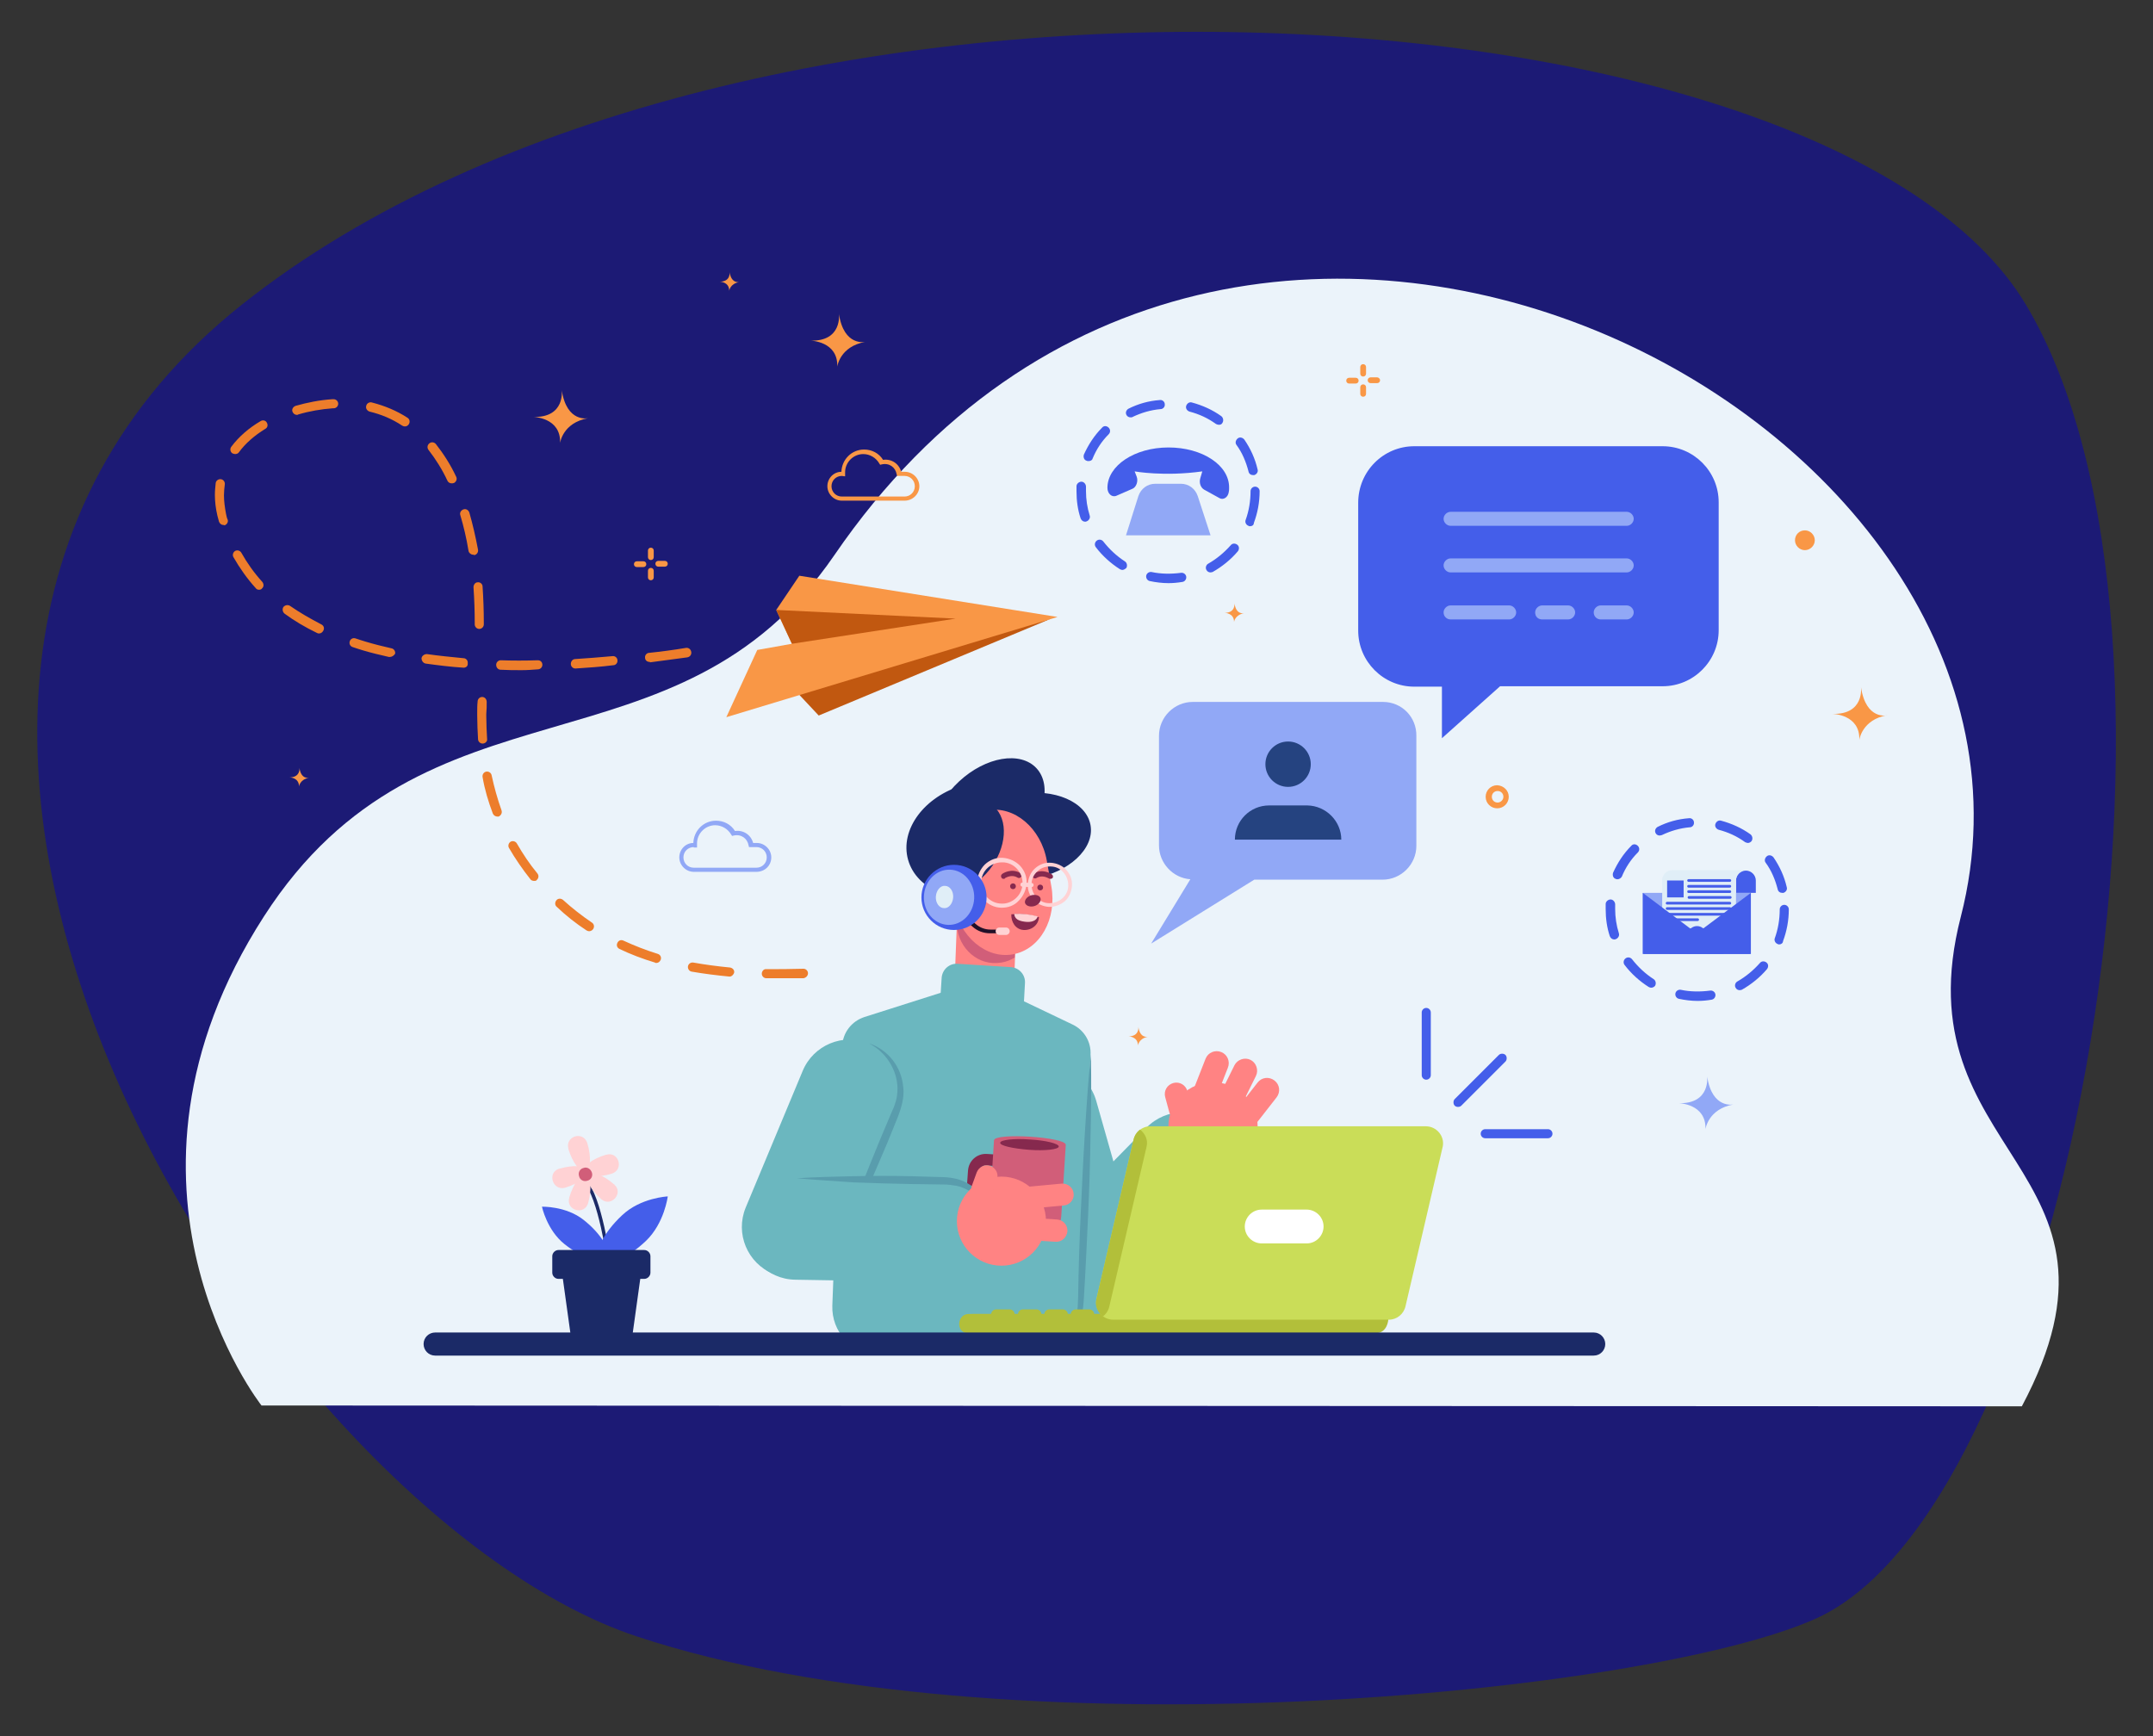 <?xml version="1.0" encoding="utf-8"?>
<!-- Generator: Adobe Illustrator 22.1.0, SVG Export Plug-In . SVG Version: 6.00 Build 0)  -->
<svg version="1.1" id="Layer_1" xmlns="http://www.w3.org/2000/svg" xmlns:xlink="http://www.w3.org/1999/xlink" x="0px" y="0px"
	 viewBox="0 0 522 421" style="enable-background:new 0 0 522 421;" xml:space="preserve">
<rect x="0" y="0" width="522" height="421" fill="#333333" stroke="none"/>
<style type="text/css">
	.st0{fill:#1C1A75;}
	.st1{fill:#EBF3FA;}
	.st2{fill:#F99746;}
	.st3{fill:#91A8F6;}
	.st4{fill:#6BB7BF;}
	.st5{fill:#FF8383;}
	.st6{fill:#D15E79;}
	.st7{fill:#1B2A67;}
	.st8{fill:#86294E;}
	.st9{fill:#FFD2D4;}
	.st10{fill:#201028;}
	.st11{fill:#445EEA;}
	.st12{fill:#E0EEF7;}
	.st13{fill:#599DAD;}
	.st14{fill:#B2BF3A;}
	.st15{fill:#CADD58;}
	.st16{fill:#FFFFFF;}
	.st17{fill:none;stroke:#1B2A67;stroke-width:0.827;stroke-linecap:round;stroke-miterlimit:10;}
	.st18{fill:#C15810;}
	.st19{fill:#ED7D2B;}
	.st20{fill:#254380;}
	.st21{fill:none;stroke:#445EEA;stroke-width:0.658;stroke-linecap:round;stroke-linejoin:round;stroke-miterlimit:10;}
</style>
<g id="Layer_2_1_">
</g>
<g id="Layer_3">
	<g>
		<g>
			<path class="st0" d="M440.2,392.5c62-27.8,98.7-238.9,51-318.6c-47.6-79.7-311.4-96.4-432.6,0s7,293.5,95.8,322.9
				C243.3,426.2,399.4,410.8,440.2,392.5z"/>
		</g>
		<g>
			<path class="st1" d="M63.4,340.8c0,0-41.7-52.9,0.6-118.6c39.2-60.9,100-31.7,138.3-87.6c97-141.7,304.1-32.8,273.1,87.7
				c-15,58.3,45.8,60.4,14.8,118.7L63.4,340.8z"/>
			<path class="st2" d="M365.8,193.2c0,1.5-1.2,2.8-2.8,2.8c-1.5,0-2.8-1.2-2.8-2.8c0-1.5,1.2-2.8,2.8-2.8
				C364.6,190.5,365.8,191.7,365.8,193.2z M364.5,193.2c0-0.8-0.6-1.4-1.4-1.4s-1.4,0.6-1.4,1.4c0,0.8,0.6,1.4,1.4,1.4
				C363.8,194.6,364.5,194,364.5,193.2z"/>
			<g>
				<path class="st2" d="M157.8,137.7c-0.4,0-0.7,0.3-0.7,0.7v1.6c0,0.4,0.3,0.7,0.7,0.7c0.4,0,0.7-0.3,0.7-0.7v-1.6
					C158.5,138,158.2,137.7,157.8,137.7z"/>
				<path class="st2" d="M156,136.1h-1.6c-0.4,0-0.7,0.3-0.7,0.7s0.3,0.7,0.7,0.7h1.6c0.4,0,0.7-0.3,0.7-0.7
					C156.7,136.4,156.4,136.1,156,136.1z"/>
				<path class="st2" d="M157.8,132.8c-0.4,0-0.7,0.3-0.7,0.7v1.6c0,0.4,0.3,0.7,0.7,0.7c0.4,0,0.7-0.3,0.7-0.7v-1.6
					C158.5,133.1,158.2,132.8,157.8,132.8z"/>
				<path class="st2" d="M161.2,136h-1.6c-0.4,0-0.7,0.3-0.7,0.7s0.3,0.7,0.7,0.7h1.6c0.4,0,0.7-0.3,0.7-0.7
					C161.9,136.3,161.6,136,161.2,136z"/>
			</g>
			<g>
				<path class="st2" d="M330.5,93.2c-0.4,0-0.7,0.3-0.7,0.7v1.6c0,0.4,0.3,0.7,0.7,0.7c0.4,0,0.7-0.3,0.7-0.7v-1.6
					C331.2,93.5,330.9,93.2,330.5,93.2z"/>
				<path class="st2" d="M328.7,91.6h-1.6c-0.4,0-0.7,0.3-0.7,0.7c0,0.4,0.3,0.7,0.7,0.7h1.6c0.4,0,0.7-0.3,0.7-0.7
					C329.4,91.9,329.1,91.6,328.7,91.6z"/>
				<path class="st2" d="M330.5,88.3c-0.4,0-0.7,0.3-0.7,0.7v1.6c0,0.4,0.3,0.7,0.7,0.7c0.4,0,0.7-0.3,0.7-0.7V89
					C331.2,88.6,330.9,88.3,330.5,88.3z"/>
				<path class="st2" d="M333.9,91.5h-1.6c-0.4,0-0.7,0.3-0.7,0.7c0,0.4,0.3,0.7,0.7,0.7h1.6c0.4,0,0.7-0.3,0.7-0.7
					S334.2,91.5,333.9,91.5z"/>
			</g>
			<path class="st2" d="M435.2,131c0,1.3,1.1,2.4,2.4,2.4c1.3,0,2.4-1.1,2.4-2.4c0-1.3-1.1-2.4-2.4-2.4
				C436.2,128.6,435.2,129.7,435.2,131z"/>
			<path class="st3" d="M413.9,261c0,0,0.9,6.7-6.9,6.5c0,0,6.7,0.1,6.5,6.3c0,0,0.6-4.9,6.8-6C420.3,267.8,415.1,269,413.9,261z"/>
			<path class="st2" d="M451.2,166.6c0,0,0.9,6.7-6.9,6.5c0,0,6.7,0.1,6.5,6.3c0,0,0.6-4.9,6.8-6
				C457.6,173.5,452.4,174.7,451.2,166.6z"/>
			<path class="st2" d="M203.4,76.1c0,0,0.9,6.7-6.9,6.5c0,0,6.7,0.1,6.5,6.3c0,0,0.6-4.9,6.8-6C209.8,82.9,204.6,84.1,203.4,76.1z"
				/>
			<path class="st2" d="M136.2,94.6c0,0,0.9,6.7-6.9,6.5c0,0,6.7,0.1,6.5,6.3c0,0,0.6-4.9,6.8-6C142.6,101.4,137.4,102.6,136.2,94.6
				z"/>
			<path class="st2" d="M176.9,66c0,0,0.3,2.3-2.4,2.3c0,0,2.3,0,2.3,2.2c0,0,0.2-1.7,2.4-2.1C179.2,68.4,177.3,68.8,176.9,66z"/>
			<path class="st2" d="M299.3,146.3c0,0,0.3,2.3-2.4,2.3c0,0,2.3,0,2.3,2.2c0,0,0.2-1.7,2.4-2.1
				C301.5,148.7,299.7,149.1,299.3,146.3z"/>
			<path class="st2" d="M72.6,186.2c0,0,0.3,2.3-2.4,2.3c0,0,2.3,0,2.3,2.2c0,0,0.2-1.7,2.4-2.1C74.8,188.6,73,189,72.6,186.2z"/>
			<path class="st2" d="M276,249c0,0,0.3,2.3-2.4,2.3c0,0,2.3,0,2.3,2.2c0,0,0.2-1.7,2.4-2.1C278.2,251.4,276.4,251.8,276,249z"/>
			<g>
				<path class="st3" d="M183.4,211.4h-15.2c-1.9,0-3.5-1.6-3.5-3.5s1.5-3.5,3.4-3.5c0.1-3,2.5-5.4,5.5-5.4c1.9,0,3.6,0.9,4.6,2.5
					c2.1-0.3,3.9,1,4.4,2.9h0.9c1.9,0,3.5,1.6,3.5,3.5C187,209.9,185.4,211.4,183.4,211.4z M168.2,205.4c-1.4,0-2.5,1.1-2.5,2.5
					s1.1,2.5,2.5,2.5h15.2c1.4,0,2.5-1.1,2.5-2.5s-1.1-2.5-2.5-2.5h-1.8l-0.1-0.4c-0.3-1.7-1.8-2.8-3.6-2.4l-0.4,0.1l-0.2-0.3
					c-0.8-1.4-2.3-2.3-3.9-2.3c-2.4,0-4.4,2-4.4,4.4c0,0.1,0,0.3,0,0.4v0.6h-0.8V205.4z"/>
			</g>
			<g>
				<path class="st2" d="M219.3,121.4h-15.2c-1.9,0-3.5-1.6-3.5-3.5s1.5-3.5,3.4-3.5c0.1-3,2.5-5.4,5.5-5.4c1.9,0,3.6,0.9,4.6,2.5
					c2.1-0.3,3.9,1,4.4,2.9h0.9c1.9,0,3.5,1.6,3.5,3.5S221.3,121.4,219.3,121.4z M204.1,115.4c-1.4,0-2.5,1.1-2.5,2.5
					s1.1,2.5,2.5,2.5h15.2c1.4,0,2.5-1.1,2.5-2.5s-1.1-2.5-2.5-2.5h-1.8l-0.1-0.4c-0.3-1.7-1.8-2.8-3.6-2.4l-0.4,0.1l-0.2-0.3
					c-0.8-1.4-2.3-2.3-3.9-2.3c-2.4,0-4.4,2-4.4,4.4c0,0.1,0,0.3,0,0.4v0.6L204.1,115.4L204.1,115.4z"/>
			</g>
			<path class="st4" d="M267.1,316.7L267.1,316.7c-6.5,1.9-13.4-2-15.2-8.5l-9.8-34.5c-1.9-6.5,2-13.4,8.5-15.2l0,0
				c6.5-1.9,13.4,2,15.2,8.5l9.8,34.5C277.4,308.1,273.6,314.9,267.1,316.7z"/>
			<path class="st4" d="M253.1,316.4L253.1,316.4c-4.9-4.8-4.9-12.6-0.2-17.4l25.1-25.6c4.8-4.9,12.6-4.9,17.4-0.2l0,0
				c4.9,4.8,4.9,12.6,0.2,17.4l-25.1,25.6C265.8,321.1,258,321.2,253.1,316.4z"/>
			<g>
				<path class="st5" d="M303.1,267.2c3.3,5,2,11.7-3,15s-11.7,2-15-3s-2-11.7,3-15C293.1,260.9,299.8,262.3,303.1,267.2z"/>
				<path class="st5" d="M286.9,271.7L286.9,271.7c-1.5,0.4-3-0.5-3.4-2l-1-3.7c-0.4-1.5,0.5-3,2-3.4l0,0c1.5-0.4,3,0.5,3.4,2l1,3.7
					C289.3,269.7,288.4,271.3,286.9,271.7z"/>
				<path class="st5" d="M297.7,258.9l-3.8,9.7c-0.6,1.5-2.3,2.2-3.8,1.6l0,0c-1.5-0.6-2.2-2.3-1.6-3.8l3.8-9.7
					c0.6-1.5,2.3-2.2,3.8-1.6l0,0C297.6,255.7,298.3,257.4,297.7,258.9z"/>
				<path class="st5" d="M304.5,260.9l-4.6,9.3c-0.7,1.4-2.5,2-3.9,1.3l0,0c-1.4-0.7-2-2.5-1.3-3.9l4.6-9.3c0.7-1.4,2.5-2,3.9-1.3
					l0,0C304.6,257.7,305.2,259.5,304.5,260.9z"/>
				<path class="st5" d="M309.5,266.1l-6.4,8.2c-1,1.3-2.8,1.5-4.1,0.5l0,0c-1.3-1-1.5-2.8-0.5-4.1l6.4-8.2c1-1.3,2.8-1.5,4.1-0.5
					l0,0C310.3,263,310.5,264.8,309.5,266.1z"/>
			</g>
			<g>
				<path class="st5" d="M238.7,246.3h-0.8c-3.7-0.1-6.6-3.3-6.5-7l0.8-20.6l14.4,0.6l-0.8,20.6
					C245.6,243.6,242.5,246.5,238.7,246.3z"/>
				<path class="st6" d="M246.6,218.5l-14.4-0.6l-0.2,5.6c-0.2,5.5,4.3,10.4,9.8,10c0.3,0,0.7-0.1,1-0.1c1.2-0.2,2.2-0.6,3.2-1.2
					L246.6,218.5z"/>
			</g>
			<g>
				
					<ellipse transform="matrix(0.962 -0.272 0.272 0.962 -46.462 72.362)" class="st7" cx="237.5" cy="203.6" rx="17.9" ry="13.8"/>
				
					<ellipse transform="matrix(0.986 -0.168 0.168 0.986 -30.475 44.505)" class="st7" cx="248.6" cy="202.9" rx="15.9" ry="10.4"/>
				
					<ellipse transform="matrix(0.734 -0.679 0.679 0.734 -70.209 215.09)" class="st7" cx="239.7" cy="197.2" rx="15.9" ry="10.4"/>
				<path class="st5" d="M254.9,214.9c1.4,7.9-2.7,15.3-9.3,16.5l0,0c-6.5,1.2-13-4.3-14.4-12.2l-1.1-6.2
					c-1.4-7.9,2.7-15.3,9.3-16.5l0,0c6.5-1.2,13,4.3,14.4,12.2L254.9,214.9z"/>
				<path class="st7" d="M240.9,195.5c-3.6-3.3-9.9-1.7-14,3.5s-4.6,12.1-1,15.4c3.6,3.3,9.9,1.7,14-3.5
					C244.1,205.6,244.6,198.7,240.9,195.5z"/>
				<g>
					<g>
						<g>
							<g>
								<path class="st8" d="M243.3,213.1c-0.2,0-0.4-0.1-0.5-0.3c-0.2-0.3-0.1-0.7,0.2-0.9c0.1-0.1,2.2-1.5,4.4-0.2
									c0.3,0.2,0.4,0.6,0.2,0.9c-0.2,0.3-0.6,0.4-0.9,0.2c-1.5-0.9-2.9,0.1-3,0.1C243.6,213.1,243.5,213.1,243.3,213.1z"/>
							</g>
							<g>
								<path class="st8" d="M254.7,213.1c-0.1,0-0.3,0-0.4-0.1l0,0c-0.1,0-1.5-1-3-0.1c-0.3,0.2-0.7,0.1-0.9-0.2
									c-0.2-0.3-0.1-0.7,0.2-0.9c2.2-1.3,4.3,0.1,4.4,0.2c0.3,0.2,0.4,0.6,0.2,0.9C255.1,213,254.9,213.1,254.7,213.1z"/>
							</g>
							<g>
								<path class="st8" d="M246.3,214.9c0,0.4-0.3,0.7-0.7,0.7c-0.4,0-0.7-0.3-0.7-0.7s0.3-0.7,0.7-0.7S246.3,214.5,246.3,214.9z"
									/>
							</g>
							<path class="st8" d="M252.9,215.2c0,0.4-0.3,0.7-0.7,0.7c-0.4,0-0.7-0.3-0.7-0.7s0.3-0.7,0.7-0.7S252.9,214.8,252.9,215.2z"
								/>
						</g>
						<g>
							<g>
								<path class="st9" d="M254.5,219.9c-0.1,0-0.1,0-0.2,0c-1.4-0.1-2.8-0.7-3.7-1.7c-1-1.1-1.5-2.4-1.4-3.9
									c0.1-1.4,0.7-2.8,1.7-3.7c1.1-1,2.4-1.5,3.9-1.4c1.4,0.1,2.8,0.7,3.7,1.7c1,1.1,1.5,2.4,1.4,3.9c-0.1,1.4-0.7,2.8-1.7,3.7
									C257.1,219.4,255.8,219.9,254.5,219.9z M254.5,210.1c-1.1,0-2.2,0.4-3,1.2c-0.9,0.8-1.4,1.9-1.4,3.1c0,1.2,0.4,2.3,1.2,3.2
									c0.8,0.9,1.9,1.4,3.1,1.4s2.3-0.4,3.2-1.2c0.9-0.8,1.4-1.9,1.4-3.1c0-1.2-0.4-2.3-1.2-3.2c-0.8-0.9-1.9-1.4-3.1-1.4
									C254.6,210.1,254.5,210.1,254.5,210.1z"/>
							</g>
							<g>
								<path class="st9" d="M242.9,220.1c-0.1,0-0.2,0-0.2,0c-3.3-0.1-5.9-3-5.8-6.3c0.1-1.6,0.8-3.1,1.9-4.2
									c1.2-1.1,2.7-1.7,4.3-1.6c1.6,0.1,3.1,0.8,4.2,1.9c1.1,1.2,1.7,2.7,1.6,4.3s-0.8,3.1-1.9,4.2
									C245.9,219.6,244.4,220.1,242.9,220.1z M242.9,209.1c-1.3,0-2.5,0.5-3.4,1.3c-1,0.9-1.6,2.2-1.6,3.5l0,0
									c-0.1,2.8,2.1,5.1,4.8,5.2c1.3,0.1,2.6-0.4,3.6-1.3c1-0.9,1.6-2.2,1.6-3.5c0.1-1.3-0.4-2.6-1.3-3.6s-2.2-1.6-3.5-1.6
									C243,209.1,242.9,209.1,242.9,209.1z"/>
							</g>
							<g>
								<path class="st9" d="M247.9,215l2.2,0.1c0.3,0,0.5-0.2,0.5-0.5l0,0c0-0.3-0.2-0.5-0.5-0.5l-2.2-0.1c-0.3,0-0.5,0.2-0.5,0.5
									l0,0C247.4,214.8,247.6,215,247.9,215z"/>
							</g>
						</g>
						<g>
							<path class="st8" d="M252.3,218.2c-0.1,0.8-1,1.5-2,1.6c-1.1,0.1-1.9-0.5-1.8-1.2c0.1-0.8,1-1.5,2-1.6
								C251.6,216.9,252.4,217.4,252.3,218.2z"/>
						</g>
						<g>
							<path class="st8" d="M251.9,222.4c-0.1,1.8-1.7,3.2-3.7,3.1c-2-0.1-3.1-2-3-3.8C247.5,221.5,249.7,221.7,251.9,222.4z"/>
							<path class="st9" d="M248.5,223.5c-1.6-0.2-2.5-0.7-2.6-1.9c1.9-0.1,3.8,0.1,5.7,0.6C251.3,223.3,250,223.7,248.5,223.5z"/>
						</g>
					</g>
					<g>
						<g>
							<g>
								<path class="st10" d="M243.9,226.3L243.9,226.3H240c-1.6,0-3.1-0.6-4.2-1.6l-2.4-2.2c-0.2-0.2-0.2-0.5,0-0.7s0.5-0.2,0.7,0
									l2.4,2.2c1,0.9,2.3,1.4,3.6,1.4h3.9c0.3,0,0.5,0.2,0.5,0.5C244.4,226.1,244.2,226.3,243.9,226.3z"/>
							</g>
							<g>
								<path class="st9" d="M243.9,226.7L243.9,226.7h-1.6c-0.5,0-0.9-0.4-0.9-0.9s0.4-0.9,0.9-0.9l0,0h1.6c0.5,0,0.9,0.4,0.9,0.9
									S244.4,226.7,243.9,226.7z"/>
							</g>
						</g>
						<g>
							<ellipse class="st11" cx="231.3" cy="217.6" rx="7.9" ry="7.9"/>
							
								<ellipse transform="matrix(3.929296e-02 -0.999 0.999 3.929296e-02 3.772 438.993)" class="st3" cx="230.2" cy="217.5" rx="6.7" ry="6.1"/>
							<path class="st12" d="M231.1,217.6c-0.1,1.5-1.1,2.7-2.2,2.6c-1.2,0-2.1-1.3-2-2.8s1.1-2.7,2.2-2.6
								C230.3,214.8,231.2,216.1,231.1,217.6z"/>
						</g>
					</g>
				</g>
			</g>
			<path class="st4" d="M250.3,327.3l-37.6,1.1c-6.3-0.2-11.1-5.5-10.9-11.8l2.4-62.9c0.1-3.3,2.3-6.1,5.4-7.1l28-8.9l22.4,10.7
				c2.8,1.3,4.6,4.2,4.4,7.4l-2.4,60.7C261.8,322.7,256.6,327.6,250.3,327.3z"/>
			<path class="st13" d="M264.5,255.7c0.1,6.6,0.1,13.1-0.1,19.7c-0.1,6.6-0.3,13.1-0.6,19.6c-0.3,6.5-0.6,13.1-1,19.6
				c-0.1,1.6-0.2,3.4-0.8,5c-0.6,1.6-1.5,3.1-2.7,4.3c-2.4,2.4-5.8,3.7-9.1,3.3c3.3-0.1,6.4-1.5,8.5-4c1-1.2,1.8-2.6,2.2-4.1
				c0.5-1.5,0.4-3,0.5-4.7c0.1-6.6,0.3-13.1,0.6-19.6c0.3-6.5,0.6-13.1,1-19.6C263.4,268.8,263.8,262.2,264.5,255.7z"/>
			<path class="st4" d="M247.9,249.5l-20.3-1.3l0.7-11c0.1-2.1,1.9-3.7,4-3.5l12.7,0.8c2.1,0.1,3.7,1.9,3.5,4L247.9,249.5z"/>
			<path class="st4" d="M187.5,308.9L187.5,308.9c-6.3-2.6-9.3-9.8-6.7-16.1l13.8-33.1c2.6-6.3,9.8-9.3,16.1-6.7l0,0
				c6.3,2.6,9.3,9.8,6.7,16.1l-13.8,33.1C201,308.5,193.8,311.5,187.5,308.9z"/>
			<path class="st13" d="M210.7,253c2.2,0.7,4.2,2.1,5.7,4c1.5,1.9,2.4,4.2,2.6,6.7c0.3,2.4-0.5,5-1.3,7.1l-2.6,6.4
				c-1.8,4.2-3.6,8.5-5.5,12.7l-2.9,6.3c-1,2.1-2,4.2-3.1,6.2c0.7-2.2,1.5-4.4,2.2-6.6l2.4-6.5c1.6-4.3,3.4-8.6,5.1-12.8l2.7-6.4
				c0.5-1.1,0.9-2,1.2-3.1c0.3-1,0.4-2.1,0.4-3.2C217.5,259.4,214.8,255.1,210.7,253z"/>
			<g>
				<g>
					<g>
						<path class="st8" d="M244.8,291.5l-6.3-0.4c-2.4-0.2-4.1-2.2-4-4.5l0.2-2.8c0.2-2.4,2.2-4.1,4.5-4l6.3,0.4L244.8,291.5z
							 M239.1,282.6c-0.8-0.1-1.5,0.6-1.5,1.4l-0.2,2.8c-0.1,0.8,0.6,1.5,1.4,1.5l3.5,0.2l0.4-5.7L239.1,282.6z"/>
					</g>
					<g>
						<path class="st6" d="M250.9,300.5l-5.4-0.3c-3.3-0.2-5.8-3.1-5.6-6.3l1.1-17.4c0.1-1.9,17.5-0.8,17.4,1.1l-1.1,17.4
							C257,298.2,254.2,300.7,250.9,300.5z"/>
						<path class="st8" d="M256.7,278c0,0.7-3.3,1.1-7.2,0.8c-3.9-0.3-7.1-1-7-1.7c0-0.7,3.3-1.1,7.2-0.8
							C253.5,276.5,256.7,277.3,256.7,278z"/>
					</g>
				</g>
				<path class="st4" d="M180.7,297.8L180.7,297.8c0.1-6.8,5.7-12.2,12.5-12.1l35.9,0.6c6.8,0.1,12.2,5.7,12.1,12.5l0,0
					c-0.1,6.8-5.7,12.2-12.5,12.1l-35.9-0.6C186,310.2,180.6,304.6,180.7,297.8z"/>
				<path class="st13" d="M193.2,285.7c4.6-0.3,9.2-0.4,13.8-0.5c4.6-0.1,9.2-0.1,13.8,0l6.9,0.2c2.3,0,4.9,0.3,7,1.6
					c2.1,1.2,3.9,2.9,5.1,5c1.1,2.1,1.6,4.5,1.4,6.8c-0.3-4.6-3.2-8.8-7.1-10.5c-1-0.5-2-0.8-3.1-0.9c-1.1-0.2-2.1-0.2-3.3-0.2
					l-6.9-0.1c-4.6-0.1-9.2-0.2-13.8-0.4C202.4,286.4,197.8,286.1,193.2,285.7z"/>
				<g>
					<ellipse class="st5" cx="242.8" cy="296.1" rx="10.8" ry="10.8"/>
					<path class="st5" d="M237.2,290.9L237.2,290.9c-1.3-0.5-2.1-1.9-1.6-3.3l1.2-3.3c0.5-1.3,1.9-2.1,3.3-1.6l0,0
						c1.3,0.5,2.1,1.9,1.6,3.3l-1.2,3.3C240.1,290.6,238.6,291.4,237.2,290.9z"/>
					<path class="st5" d="M257.9,292.3l-9.6,0.9c-1.5,0.1-2.8-1-2.9-2.4l0,0c-0.1-1.5,1-2.8,2.4-2.9l9.6-0.9c1.5-0.1,2.8,1,2.9,2.4
						l0,0C260.5,290.8,259.4,292.2,257.9,292.3z"/>
					<path class="st5" d="M255.9,301.1l-9.6-0.6c-1.5-0.1-2.6-1.4-2.5-2.9l0,0c0.1-1.5,1.4-2.6,2.9-2.5l9.6,0.6
						c1.5,0.1,2.6,1.4,2.5,2.9l0,0C258.6,300.1,257.4,301.2,255.9,301.1z"/>
				</g>
			</g>
			<g>
				<g>
					<g>
						<path class="st11" d="M353.5,268.4c-0.3,0-0.6-0.1-0.8-0.3c-0.4-0.4-0.4-1.2,0-1.6l10.7-10.7c0.4-0.4,1.2-0.4,1.6,0
							c0.4,0.4,0.4,1.2,0,1.6l-10.7,10.7C354.1,268.3,353.8,268.4,353.5,268.4z"/>
					</g>
					<g>
						<g>
							<path class="st11" d="M345.8,261.8c-0.6,0-1.1-0.5-1.1-1.1v-15.2c0-0.6,0.5-1.1,1.1-1.1s1.1,0.5,1.1,1.1v15.2
								C346.9,261.3,346.4,261.8,345.8,261.8z"/>
						</g>
						<g>
							<path class="st11" d="M375.3,276h-15.2c-0.6,0-1.1-0.5-1.1-1.1s0.5-1.1,1.1-1.1h15.2c0.6,0,1.1,0.5,1.1,1.1
								S375.9,276,375.3,276z"/>
						</g>
					</g>
				</g>
				<g>
					<g>
						<path class="st14" d="M240.3,323.3h93c2.6,0,3.4-2.1,3.4-4.7l0,0H235.6l0,0C235.6,321.2,237.7,323.3,240.3,323.3z"/>
						<path class="st14" d="M234.9,318.6h33c0,2.6-2.4,4.7-5.3,4.7H241c0,0-6.1,0-6.2,0C231.7,323.3,231.9,318.6,234.9,318.6z"/>
						<g>
							<path class="st15" d="M269.9,320h66.8c2,0,3.7-1.4,4.1-3.4l9-38.6c0.5-2.5-1.5-4.9-4.1-4.9h-66.8c-2,0-3.7,1.4-4.1,3.4
								l-9,38.6C265.4,317.6,267.3,320,269.9,320z"/>
							<path class="st14" d="M274.8,276.5c0.2-1.1,0.8-2,1.6-2.6c1.2,0.9,2,2.5,1.6,4.1l-9,38.6c-0.2,1.1-0.8,2-1.6,2.6
								c-1.2-0.9-2-2.5-1.6-4.1L274.8,276.5z"/>
							<g>
								<path class="st16" d="M316.8,301.5h-10.9c-2.2,0-4.1-1.8-4.1-4.1l0,0c0-2.2,1.8-4.1,4.1-4.1h10.9c2.2,0,4.1,1.8,4.1,4.1l0,0
									C320.9,299.6,319.1,301.5,316.8,301.5z"/>
							</g>
						</g>
					</g>
					<g>
						<path class="st14" d="M244.8,319.9h-3.3c-0.6,0-1.2-0.5-1.2-1.2l0,0c0-0.6,0.5-1.2,1.2-1.2h3.3c0.6,0,1.2,0.5,1.2,1.2l0,0
							C246,319.4,245.5,319.9,244.8,319.9z"/>
						<path class="st14" d="M251.3,319.9H248c-0.6,0-1.2-0.5-1.2-1.2l0,0c0-0.6,0.5-1.2,1.2-1.2h3.3c0.6,0,1.2,0.5,1.2,1.2l0,0
							C252.4,319.4,251.9,319.9,251.3,319.9z"/>
						<path class="st14" d="M257.7,319.9h-3.3c-0.6,0-1.2-0.5-1.2-1.2l0,0c0-0.6,0.5-1.2,1.2-1.2h3.3c0.6,0,1.2,0.5,1.2,1.2l0,0
							C258.8,319.4,258.3,319.9,257.7,319.9z"/>
						<path class="st14" d="M264.1,319.9h-3.3c-0.6,0-1.2-0.5-1.2-1.2l0,0c0-0.6,0.5-1.2,1.2-1.2h3.3c0.6,0,1.2,0.5,1.2,1.2l0,0
							C265.3,319.4,264.7,319.9,264.1,319.9z"/>
					</g>
				</g>
			</g>
			<path class="st7" d="M386.4,328.7H105.5c-1.6,0-2.8-1.3-2.8-2.8l0,0c0-1.6,1.3-2.8,2.8-2.8h280.9c1.6,0,2.8,1.3,2.8,2.8l0,0
				C389.2,327.4,388,328.7,386.4,328.7z"/>
			<g>
				<g>
					<path class="st17" d="M147.6,305.7c0,0-2.1-15.5-5.8-19.3"/>
					<g>
						<path class="st9" d="M142.4,277.2c1,3.3,0.8,6.3-0.5,6.7c-1.3,0.4-3.1-2-4.1-5.3v-0.1C137,275.5,141.4,274.1,142.4,277.2
							C142.4,277.1,142.4,277.1,142.4,277.2z"/>
						<g>
							<path class="st9" d="M148.3,284.6c-3.3,1-6.3,0.8-6.7-0.5s2-3.1,5.3-4.1h0.1C150,279.1,151.4,283.6,148.3,284.6
								C148.4,284.5,148.4,284.5,148.3,284.6z"/>
							<path class="st9" d="M137,288c3.3-1,5.7-2.8,5.3-4.1c-0.4-1.3-3.4-1.5-6.7-0.5h-0.1C132.6,284.4,134,288.8,137,288
								C136.9,288,137,288,137,288z"/>
						</g>
						<g>
							<path class="st9" d="M142.6,291.7c0.9-3.3,0.7-6.3-0.6-6.7c-1.3-0.4-3,2.1-4,5.4v0.1C137.2,293.5,141.7,294.8,142.6,291.7
								C142.6,291.8,142.6,291.8,142.6,291.7z"/>
							<path class="st9" d="M145.8,290.8c-2.6-2.3-4-4.9-3.2-5.9c0.9-1,3.7,0,6.3,2.3c0,0,0.1,0,0.1,0.1
								C151.2,289.3,148.2,292.8,145.8,290.8L145.8,290.8z"/>
						</g>
						<path class="st6" d="M143.5,284.3c0.3,0.9-0.2,1.8-1.1,2c-0.9,0.3-1.8-0.2-2-1.1c-0.3-0.9,0.2-1.8,1.1-2
							C142.3,282.9,143.2,283.4,143.5,284.3z"/>
					</g>
					<g>
						<path class="st11" d="M141.5,295.8c4.3,3.4,6.7,7.5,5.5,9.1c-1.3,1.6-5.8,0.2-10.1-3.2c-4.3-3.4-5.5-9.1-5.5-9.1
							S137.2,292.4,141.5,295.8z"/>
						<path class="st11" d="M156.6,300.9c-4.5,4.3-9.5,6.3-11.1,4.6s0.8-6.6,5.3-10.8c4.5-4.3,11.1-4.6,11.1-4.6
							S161.1,296.6,156.6,300.9z"/>
					</g>
				</g>
				<g>
					<polygon class="st7" points="153.3,324 138.4,324 135.8,305.3 155.9,305.3 					"/>
					<path class="st7" d="M156.2,310.1h-20.8c-0.8,0-1.5-0.7-1.5-1.5v-4c0-0.8,0.7-1.5,1.5-1.5h20.8c0.8,0,1.5,0.7,1.5,1.5v4
						C157.7,309.4,157,310.1,156.2,310.1z"/>
				</g>
			</g>
			<polygon class="st18" points="191.1,165.6 198.5,173.5 254.6,150.1 			"/>
			<polygon class="st2" points="193.8,139.6 188.2,147.9 192,156.1 183.6,157.6 176.1,173.9 256.4,149.6 			"/>
			<polygon class="st18" points="192,156.1 188.2,147.9 231.7,150 			"/>
			<g>
				<path class="st19" d="M187.7,237.2c-0.6,0-1.2,0-1.9,0c-0.6,0-1.1-0.5-1.1-1.1s0.5-1.2,1.1-1.1c2.9,0,5.8,0,9-0.1l0,0
					c0.6,0,1.1,0.5,1.1,1.1s-0.5,1.1-1.1,1.2C192.4,237.2,190.1,237.2,187.7,237.2z M176.9,236.8
					C176.8,236.8,176.8,236.8,176.9,236.8c-3.2-0.3-6.3-0.7-9.2-1.2c-0.6-0.1-1-0.7-0.9-1.3s0.7-1,1.3-0.9c2.8,0.5,5.8,0.9,8.9,1.2
					c0.6,0.1,1.1,0.6,1,1.2C177.9,236.3,177.4,236.8,176.9,236.8z M159.1,233.5c-0.1,0-0.2,0-0.3-0.1c-3-0.9-5.9-2-8.6-3.3
					c-0.6-0.3-0.8-0.9-0.5-1.5s0.9-0.8,1.5-0.5c2.6,1.2,5.4,2.3,8.3,3.2c0.6,0.2,0.9,0.8,0.7,1.4C160,233.2,159.6,233.5,159.1,233.5
					z M142.8,225.8c-0.2,0-0.4-0.1-0.6-0.2c-2.6-1.7-5-3.6-7.2-5.7c-0.5-0.4-0.5-1.1-0.1-1.6s1.1-0.5,1.6-0.1c2.2,2,4.5,3.8,7,5.5
					c0.5,0.3,0.7,1,0.3,1.6C143.5,225.7,143.1,225.8,142.8,225.8z M129.5,213.6c-0.3,0-0.7-0.1-0.9-0.4c-1.9-2.4-3.7-5-5.2-7.6
					c-0.3-0.5-0.1-1.2,0.4-1.5s1.2-0.1,1.5,0.4c1.5,2.6,3.1,5,5,7.3c0.4,0.5,0.3,1.2-0.2,1.6C130,213.6,129.8,213.6,129.5,213.6z
					 M120.6,198c-0.5,0-0.9-0.3-1.1-0.7c-1.1-2.9-2-5.9-2.5-8.9c-0.1-0.6,0.3-1.2,0.9-1.3c0.6-0.1,1.2,0.3,1.3,0.9
					c0.6,2.8,1.4,5.7,2.4,8.5c0.2,0.6-0.1,1.2-0.7,1.5C120.9,198,120.7,198,120.6,198z M117,180.3c-0.6,0-1.1-0.5-1.1-1.1
					c-0.1-1.8-0.2-3.8-0.2-5.8V173c0-1,0-2,0.1-2.9c0-0.6,0.5-1.1,1.1-1.1l0,0c0.6,0,1.1,0.5,1.1,1.2c0,1,0,1.9-0.1,2.9v0.5
					c0,1.9,0.1,3.8,0.2,5.6C118.2,179.7,117.7,180.3,117,180.3C117.1,180.3,117,180.3,117,180.3z"/>
			</g>
			<g>
				<path class="st19" d="M126.5,162.5c-1.7,0-3.4,0-5.1-0.1c-0.6,0-1.1-0.5-1.1-1.2c0-0.6,0.5-1.1,1.1-1.1l0,0c2.9,0.1,5.9,0.1,9,0
					c0.7,0,1.1,0.5,1.1,1.1s-0.5,1.1-1.1,1.1C129.1,162.4,127.8,162.5,126.5,162.5z M139.5,162.1c-0.6,0-1.1-0.5-1.1-1.1
					s0.4-1.2,1.1-1.2c2.9-0.2,5.9-0.4,9-0.7c0.6-0.1,1.2,0.4,1.2,1c0.1,0.6-0.4,1.2-1,1.2C145.6,161.7,142.5,161.9,139.5,162.1
					C139.6,162.1,139.5,162.1,139.5,162.1z M112.4,161.9C112.4,161.9,112.3,161.9,112.4,161.9c-3.2-0.2-6.3-0.6-9.2-1
					c-0.6-0.1-1-0.7-1-1.3c0.1-0.6,0.7-1,1.3-1c2.8,0.4,5.8,0.7,8.9,1c0.6,0,1.1,0.6,1,1.2C113.5,161.5,113,161.9,112.4,161.9z
					 M157.5,160.5c-0.6,0-1.1-0.4-1.1-1c-0.1-0.6,0.4-1.2,1-1.2c2.9-0.3,5.9-0.7,8.9-1.2c0.6-0.1,1.2,0.3,1.3,1
					c0.1,0.6-0.3,1.2-1,1.3c-3.1,0.4-6.1,0.8-9,1.2C157.6,160.5,157.6,160.5,157.5,160.5z M94.5,159.3c-0.1,0-0.2,0-0.2,0
					c-2.2-0.5-4.3-1-6.3-1.6c-0.9-0.3-1.7-0.5-2.5-0.8c-0.6-0.2-0.9-0.8-0.7-1.4c0.2-0.6,0.8-0.9,1.4-0.7c0.8,0.3,1.6,0.5,2.5,0.8
					c2,0.6,4,1.1,6.2,1.6c0.6,0.1,1,0.7,0.9,1.3C95.5,159,95,159.3,94.5,159.3z M77.4,153.6c-0.2,0-0.3,0-0.5-0.1
					c-2.9-1.4-5.6-3-7.9-4.7c-0.5-0.4-0.6-1.1-0.3-1.6c0.4-0.5,1.1-0.6,1.6-0.3c2.3,1.6,4.9,3.1,7.6,4.5c0.6,0.3,0.8,0.9,0.5,1.5
					C78.2,153.3,77.8,153.6,77.4,153.6z M116.2,152.5c-0.6,0-1.1-0.5-1.1-1.1V151c0-2.8-0.1-5.7-0.3-8.6c0-0.6,0.4-1.2,1-1.2
					c0.6-0.1,1.2,0.4,1.2,1c0.2,2.9,0.3,5.9,0.3,8.8v0.4C117.3,152,116.8,152.5,116.2,152.5z M62.8,143c-0.3,0-0.6-0.1-0.8-0.4
					c-2.1-2.3-3.9-4.9-5.4-7.5c-0.3-0.5-0.1-1.2,0.4-1.5s1.2-0.1,1.5,0.4c1.4,2.5,3.1,4.9,5.1,7.1c0.4,0.5,0.4,1.2-0.1,1.6
					C63.4,142.9,63.1,143,62.8,143z M114.7,134.5c-0.5,0-1-0.4-1.1-0.9c-0.5-3.1-1.2-6-2-8.7c-0.2-0.6,0.2-1.2,0.8-1.4
					c0.6-0.2,1.2,0.2,1.4,0.8c0.8,2.8,1.5,5.8,2.1,9c0.1,0.6-0.3,1.2-0.9,1.3C114.8,134.5,114.8,134.5,114.7,134.5z M54.2,127.3
					c-0.5,0-0.9-0.3-1.1-0.8c-0.1-0.5-0.3-1-0.4-1.5c-0.4-1.7-0.6-3.4-0.6-5c0-1,0.1-1.9,0.2-2.9c0.1-0.6,0.7-1,1.3-0.9
					s1,0.7,0.9,1.3c-0.1,0.8-0.2,1.7-0.2,2.6c0,1.4,0.2,2.9,0.5,4.5c0.1,0.5,0.2,1,0.4,1.4c0.2,0.6-0.2,1.2-0.8,1.4
					C54.4,127.3,54.3,127.3,54.2,127.3z M109.5,117.2c-0.4,0-0.8-0.2-1-0.6c-1.3-2.8-2.9-5.3-4.6-7.5c-0.4-0.5-0.3-1.2,0.2-1.6
					s1.2-0.3,1.6,0.2c1.8,2.3,3.5,4.9,4.9,7.9c0.3,0.6,0,1.2-0.5,1.5C109.8,117.2,109.7,117.2,109.5,117.2z M57,110.1
					c-0.2,0-0.5-0.1-0.7-0.2c-0.5-0.4-0.6-1.1-0.2-1.6c1.8-2.4,4.2-4.5,7.1-6.2c0.5-0.3,1.2-0.2,1.5,0.4c0.3,0.5,0.2,1.2-0.4,1.5
					c-2.6,1.6-4.8,3.5-6.4,5.7C57.7,110,57.3,110.1,57,110.1z M98.1,103.4c-0.2,0-0.4-0.1-0.6-0.2c-2.4-1.6-5-2.7-7.9-3.4
					c-0.6-0.2-1-0.8-0.8-1.4c0.1-0.6,0.8-1,1.4-0.8c3.1,0.8,6,2,8.6,3.7c0.5,0.3,0.7,1,0.3,1.6C98.8,103.3,98.5,103.4,98.1,103.4z
					 M72,100.6c-0.5,0-0.9-0.3-1.1-0.8c-0.2-0.6,0.2-1.2,0.8-1.4c2.8-0.8,5.8-1.4,8.9-1.6h0.3c0.6,0,1.1,0.5,1.1,1.1
					S81.5,99,80.9,99h-0.2c-2.8,0.2-5.7,0.7-8.4,1.5C72.2,100.6,72.1,100.6,72,100.6z"/>
			</g>
			<g>
				<path class="st11" d="M342.9,108.2h60.2c7.5,0,13.6,6.1,13.6,13.6v31c0,7.5-6.1,13.6-13.6,13.6h-39.4L349.6,179v-12.5h-6.7
					c-7.5,0-13.6-6.1-13.6-13.6v-31C329.3,114.3,335.4,108.2,342.9,108.2z"/>
				<g>
					<g>
						<path class="st3" d="M351.7,127.5h42.7c0.9,0,1.7-0.8,1.7-1.7c0-0.9-0.8-1.7-1.7-1.7h-42.7c-0.9,0-1.7,0.8-1.7,1.7
							S350.8,127.5,351.7,127.5z"/>
					</g>
					<g>
						<path class="st3" d="M351.7,138.8h42.7c0.9,0,1.7-0.8,1.7-1.7s-0.8-1.7-1.7-1.7h-42.7c-0.9,0-1.7,0.8-1.7,1.7
							S350.8,138.8,351.7,138.8z"/>
					</g>
					<g>
						<path class="st3" d="M388.1,150.2h6.3c0.9,0,1.7-0.8,1.7-1.7s-0.8-1.7-1.7-1.7h-6.3c-0.9,0-1.7,0.8-1.7,1.7
							C386.4,149.5,387.2,150.2,388.1,150.2z"/>
					</g>
					<g>
						<path class="st3" d="M373.9,150.2h6.3c0.9,0,1.7-0.8,1.7-1.7s-0.8-1.7-1.7-1.7h-6.3c-0.9,0-1.7,0.8-1.7,1.7
							C372.2,149.5,372.9,150.2,373.9,150.2z"/>
					</g>
					<g>
						<path class="st3" d="M351.7,150.2h14.2c0.9,0,1.7-0.8,1.7-1.7s-0.8-1.7-1.7-1.7h-14.2c-0.9,0-1.7,0.8-1.7,1.7
							C350,149.5,350.8,150.2,351.7,150.2z"/>
					</g>
				</g>
			</g>
			<path class="st3" d="M335.3,170.2h-46.1c-4.5,0-8.2,3.7-8.2,8.2V205c0,4.3,3.4,7.9,7.6,8.2l-9.5,15.6l25-15.5h31.1
				c4.5,0,8.2-3.7,8.2-8.2v-26.6C343.5,173.9,339.9,170.2,335.3,170.2z"/>
			<g>
				<ellipse class="st20" cx="312.3" cy="185.3" rx="5.5" ry="5.5"/>
				<path class="st20" d="M325.2,203.6h-25.8l0,0c0-4.6,3.7-8.3,8.3-8.3h9.3C321.5,195.4,325.2,199.1,325.2,203.6L325.2,203.6z"/>
			</g>
			<g>
				<g>
					<g>
						<path class="st11" d="M283.3,141.4c-1.5,0-3.1-0.2-4.5-0.5c-0.6-0.1-1-0.7-0.9-1.3s0.7-1,1.3-0.9c2.3,0.5,4.8,0.5,7.1,0.2
							c0.6-0.1,1.2,0.3,1.3,0.9c0.1,0.6-0.3,1.2-0.9,1.3C285.5,141.3,284.4,141.4,283.3,141.4z M293.5,138.8c-0.4,0-0.8-0.2-1-0.6
							c-0.3-0.5-0.1-1.2,0.4-1.5c2.1-1.2,3.9-2.7,5.5-4.5c0.4-0.5,1.1-0.5,1.6-0.1s0.5,1.1,0.1,1.6c-1.7,2-3.8,3.7-6.1,5
							C293.9,138.7,293.7,138.8,293.5,138.8z M272.1,138.2c-0.2,0-0.4-0.1-0.6-0.2c-2.2-1.4-4.2-3.2-5.8-5.3
							c-0.4-0.5-0.3-1.2,0.2-1.6c0.5-0.4,1.2-0.3,1.6,0.2c1.5,1.9,3.2,3.5,5.2,4.8c0.5,0.3,0.7,1,0.4,1.6
							C272.8,138,272.4,138.2,272.1,138.2z M303.1,127.6c-0.1,0-0.3,0-0.4-0.1c-0.6-0.2-0.9-0.9-0.7-1.4c0.8-2.2,1.2-4.6,1.2-7
							c0-0.6,0.5-1.1,1.1-1.1s1.1,0.5,1.1,1.1c0,2.7-0.5,5.3-1.4,7.7C304,127.3,303.6,127.6,303.1,127.6z M263.1,126.5
							c-0.5,0-0.9-0.3-1.1-0.8c-0.7-2.1-1-4.3-1-6.6c0-0.4,0-0.8,0-1.2c0-0.6,0.6-1.1,1.2-1.1s1.1,0.6,1.1,1.2c0,0.4,0,0.7,0,1.1
							c0,2,0.3,4,0.9,5.9c0.2,0.6-0.2,1.2-0.7,1.4C263.3,126.5,263.2,126.5,263.1,126.5z M303.8,115.2c-0.5,0-1-0.3-1.1-0.9
							c-0.6-2.3-1.5-4.5-2.9-6.4c-0.4-0.5-0.2-1.2,0.3-1.6s1.2-0.2,1.6,0.3c1.5,2.2,2.6,4.6,3.2,7.2c0.2,0.6-0.2,1.2-0.8,1.4
							C304,115.2,303.9,115.2,303.8,115.2z M263.9,111.8c-0.2,0-0.3,0-0.5-0.1c-0.6-0.2-0.8-0.9-0.6-1.5c1.1-2.4,2.5-4.6,4.4-6.5
							c0.4-0.5,1.1-0.5,1.6,0c0.4,0.4,0.5,1.1,0,1.6c-1.7,1.7-3,3.7-3.9,5.9C264.8,111.6,264.4,111.8,263.9,111.8z M295.5,103
							c-0.2,0-0.5-0.1-0.7-0.2c-1.9-1.4-4.1-2.4-6.4-3c-0.6-0.2-1-0.8-0.8-1.4s0.8-1,1.4-0.8c2.6,0.7,5,1.8,7.1,3.3
							c0.5,0.4,0.6,1.1,0.3,1.6C296.2,102.9,295.9,103,295.5,103z M274.1,101.2c-0.4,0-0.8-0.2-1-0.6c-0.3-0.6,0-1.2,0.5-1.5
							c2.4-1.2,4.9-1.9,7.6-2.1c0.6-0.1,1.2,0.4,1.2,1c0.1,0.6-0.4,1.2-1,1.2c-2.4,0.2-4.7,0.9-6.8,1.9
							C274.5,101.2,274.3,101.2,274.1,101.2z"/>
					</g>
					<g>
						<path class="st11" d="M283.3,108.5c-8.2,0-14.8,4.4-14.8,9.8l0,0c0,1.4,1.1,2.4,2.2,1.9l3.9-1.7c0.9-0.4,1.4-1.8,1-2.9
							l-0.5-1.3c0,0,7.1,1.3,16.4,0L291,116c-0.3,1.1,0.1,2.2,0.9,2.7l3.8,2.1c0.9,0.5,2-0.2,2.2-1.4c0.1-0.4,0.1-0.7,0.1-1.1
							C298.1,112.8,291.5,108.5,283.3,108.5z"/>
						<path class="st3" d="M293.5,129.8H273l3-9.5c0.6-1.8,2.2-3,4.1-3h6.2c1.9,0,3.5,1.2,4.1,3L293.5,129.8z"/>
					</g>
				</g>
				<g>
					<g>
						<path class="st11" d="M411.6,242.7c-1.5,0-3.1-0.2-4.5-0.5c-0.6-0.1-1-0.7-0.9-1.3s0.7-1,1.3-0.9c2.3,0.5,4.8,0.5,7.1,0.2
							c0.6-0.1,1.2,0.3,1.3,0.9c0.1,0.6-0.3,1.2-0.9,1.3C413.8,242.6,412.7,242.7,411.6,242.7z M421.8,240.1c-0.4,0-0.8-0.2-1-0.6
							c-0.3-0.5-0.1-1.2,0.4-1.5c2.1-1.2,3.9-2.7,5.5-4.5c0.4-0.5,1.1-0.5,1.6-0.1s0.5,1.1,0.1,1.6c-1.7,2-3.8,3.7-6.1,5
							C422.2,240,422,240.1,421.8,240.1z M400.3,239.5c-0.2,0-0.4-0.1-0.6-0.2c-2.2-1.4-4.2-3.2-5.8-5.3c-0.4-0.5-0.3-1.2,0.2-1.6
							c0.5-0.4,1.2-0.3,1.6,0.2c1.5,1.9,3.2,3.5,5.2,4.8c0.5,0.3,0.7,1,0.4,1.6C401.1,239.3,400.7,239.5,400.3,239.5z M431.4,229
							c-0.1,0-0.3,0-0.4-0.1c-0.6-0.2-0.9-0.9-0.7-1.4c0.8-2.2,1.2-4.6,1.2-7c0-0.6,0.5-1.1,1.1-1.1s1.1,0.5,1.1,1.1
							c0,2.7-0.5,5.3-1.4,7.7C432.3,228.7,431.8,229,431.4,229z M391.4,227.8c-0.5,0-0.9-0.3-1.1-0.8c-0.7-2.1-1-4.3-1-6.6
							c0-0.4,0-0.8,0-1.2c0-0.6,0.6-1.1,1.2-1.1s1.1,0.6,1.1,1.2c0,0.4,0,0.7,0,1.1c0,2,0.3,4,0.9,5.9c0.2,0.6-0.2,1.2-0.7,1.4
							C391.6,227.8,391.5,227.8,391.4,227.8z M432.1,216.5c-0.5,0-1-0.3-1.1-0.9c-0.6-2.3-1.5-4.5-2.9-6.4c-0.4-0.5-0.2-1.2,0.3-1.6
							c0.5-0.4,1.2-0.2,1.6,0.3c1.5,2.2,2.6,4.6,3.2,7.2c0.2,0.6-0.2,1.2-0.8,1.4C432.2,216.5,432.2,216.5,432.1,216.5z
							 M392.2,213.2c-0.2,0-0.3,0-0.5-0.1c-0.6-0.2-0.8-0.9-0.6-1.5c1.1-2.4,2.5-4.6,4.4-6.5c0.4-0.5,1.1-0.5,1.6,0
							c0.4,0.4,0.5,1.1,0,1.6c-1.7,1.7-3,3.7-3.9,5.9C393,212.9,392.6,213.2,392.2,213.2z M423.8,204.4c-0.2,0-0.5-0.1-0.7-0.2
							c-1.9-1.4-4.1-2.4-6.4-3c-0.6-0.2-1-0.8-0.8-1.4c0.2-0.6,0.8-1,1.4-0.8c2.6,0.7,5,1.8,7.1,3.3c0.5,0.4,0.6,1.1,0.3,1.6
							C424.5,204.2,424.1,204.4,423.8,204.4z M402.4,202.6c-0.4,0-0.8-0.2-1-0.6c-0.3-0.6,0-1.2,0.5-1.5c2.4-1.2,4.9-1.9,7.6-2.1
							c0.6-0.1,1.2,0.4,1.2,1c0.1,0.6-0.4,1.2-1,1.2c-2.4,0.2-4.7,0.9-6.8,1.9C402.7,202.5,402.6,202.6,402.4,202.6z"/>
					</g>
					<g>
						<rect x="398.3" y="216.5" class="st3" width="26.2" height="14.8"/>
						<g>
							<g>
								<path class="st11" d="M420.9,215.3v-1.8c0-1.3,1.1-2.4,2.4-2.4l0,0c1.3,0,2.4,1.1,2.4,2.4v3h-4.8"/>
								<path class="st12" d="M420.9,213.4v15.4H403v-15.4c0-1.3,1.1-2.4,2.4-2.4h17.7l-0.5,0.1
									C421.7,211.4,420.9,212.3,420.9,213.4z"/>
							</g>
							<g>
								<rect x="404.2" y="213.5" class="st11" width="4" height="4.1"/>
								<g>
									<g>
										<line class="st21" x1="409.4" y1="213.5" x2="419.4" y2="213.5"/>
										<line class="st21" x1="409.4" y1="214.9" x2="419.4" y2="214.9"/>
										<line class="st21" x1="409.4" y1="216.2" x2="419.4" y2="216.2"/>
										<line class="st21" x1="409.5" y1="217.6" x2="419.5" y2="217.6"/>
									</g>
									<line class="st21" x1="404.2" y1="219" x2="419.4" y2="219"/>
									<line class="st21" x1="404.2" y1="220.3" x2="419.4" y2="220.3"/>
									<line class="st21" x1="404.2" y1="221.7" x2="419.4" y2="221.7"/>
									<line class="st21" x1="404.2" y1="223" x2="411.6" y2="223"/>
								</g>
							</g>
						</g>
						<polygon class="st11" points="418,231.3 398.3,231.3 398.3,216.5 						"/>
						<polygon class="st11" points="404.7,231.3 424.5,231.3 424.5,216.5 						"/>
						<path class="st11" d="M424.5,231.3h-13.1h-13.1l11.8-6.3c0.8-0.6,1.9-0.6,2.7,0L424.5,231.3z"/>
					</g>
				</g>
			</g>
		</g>
	</g>
</g>
</svg>
